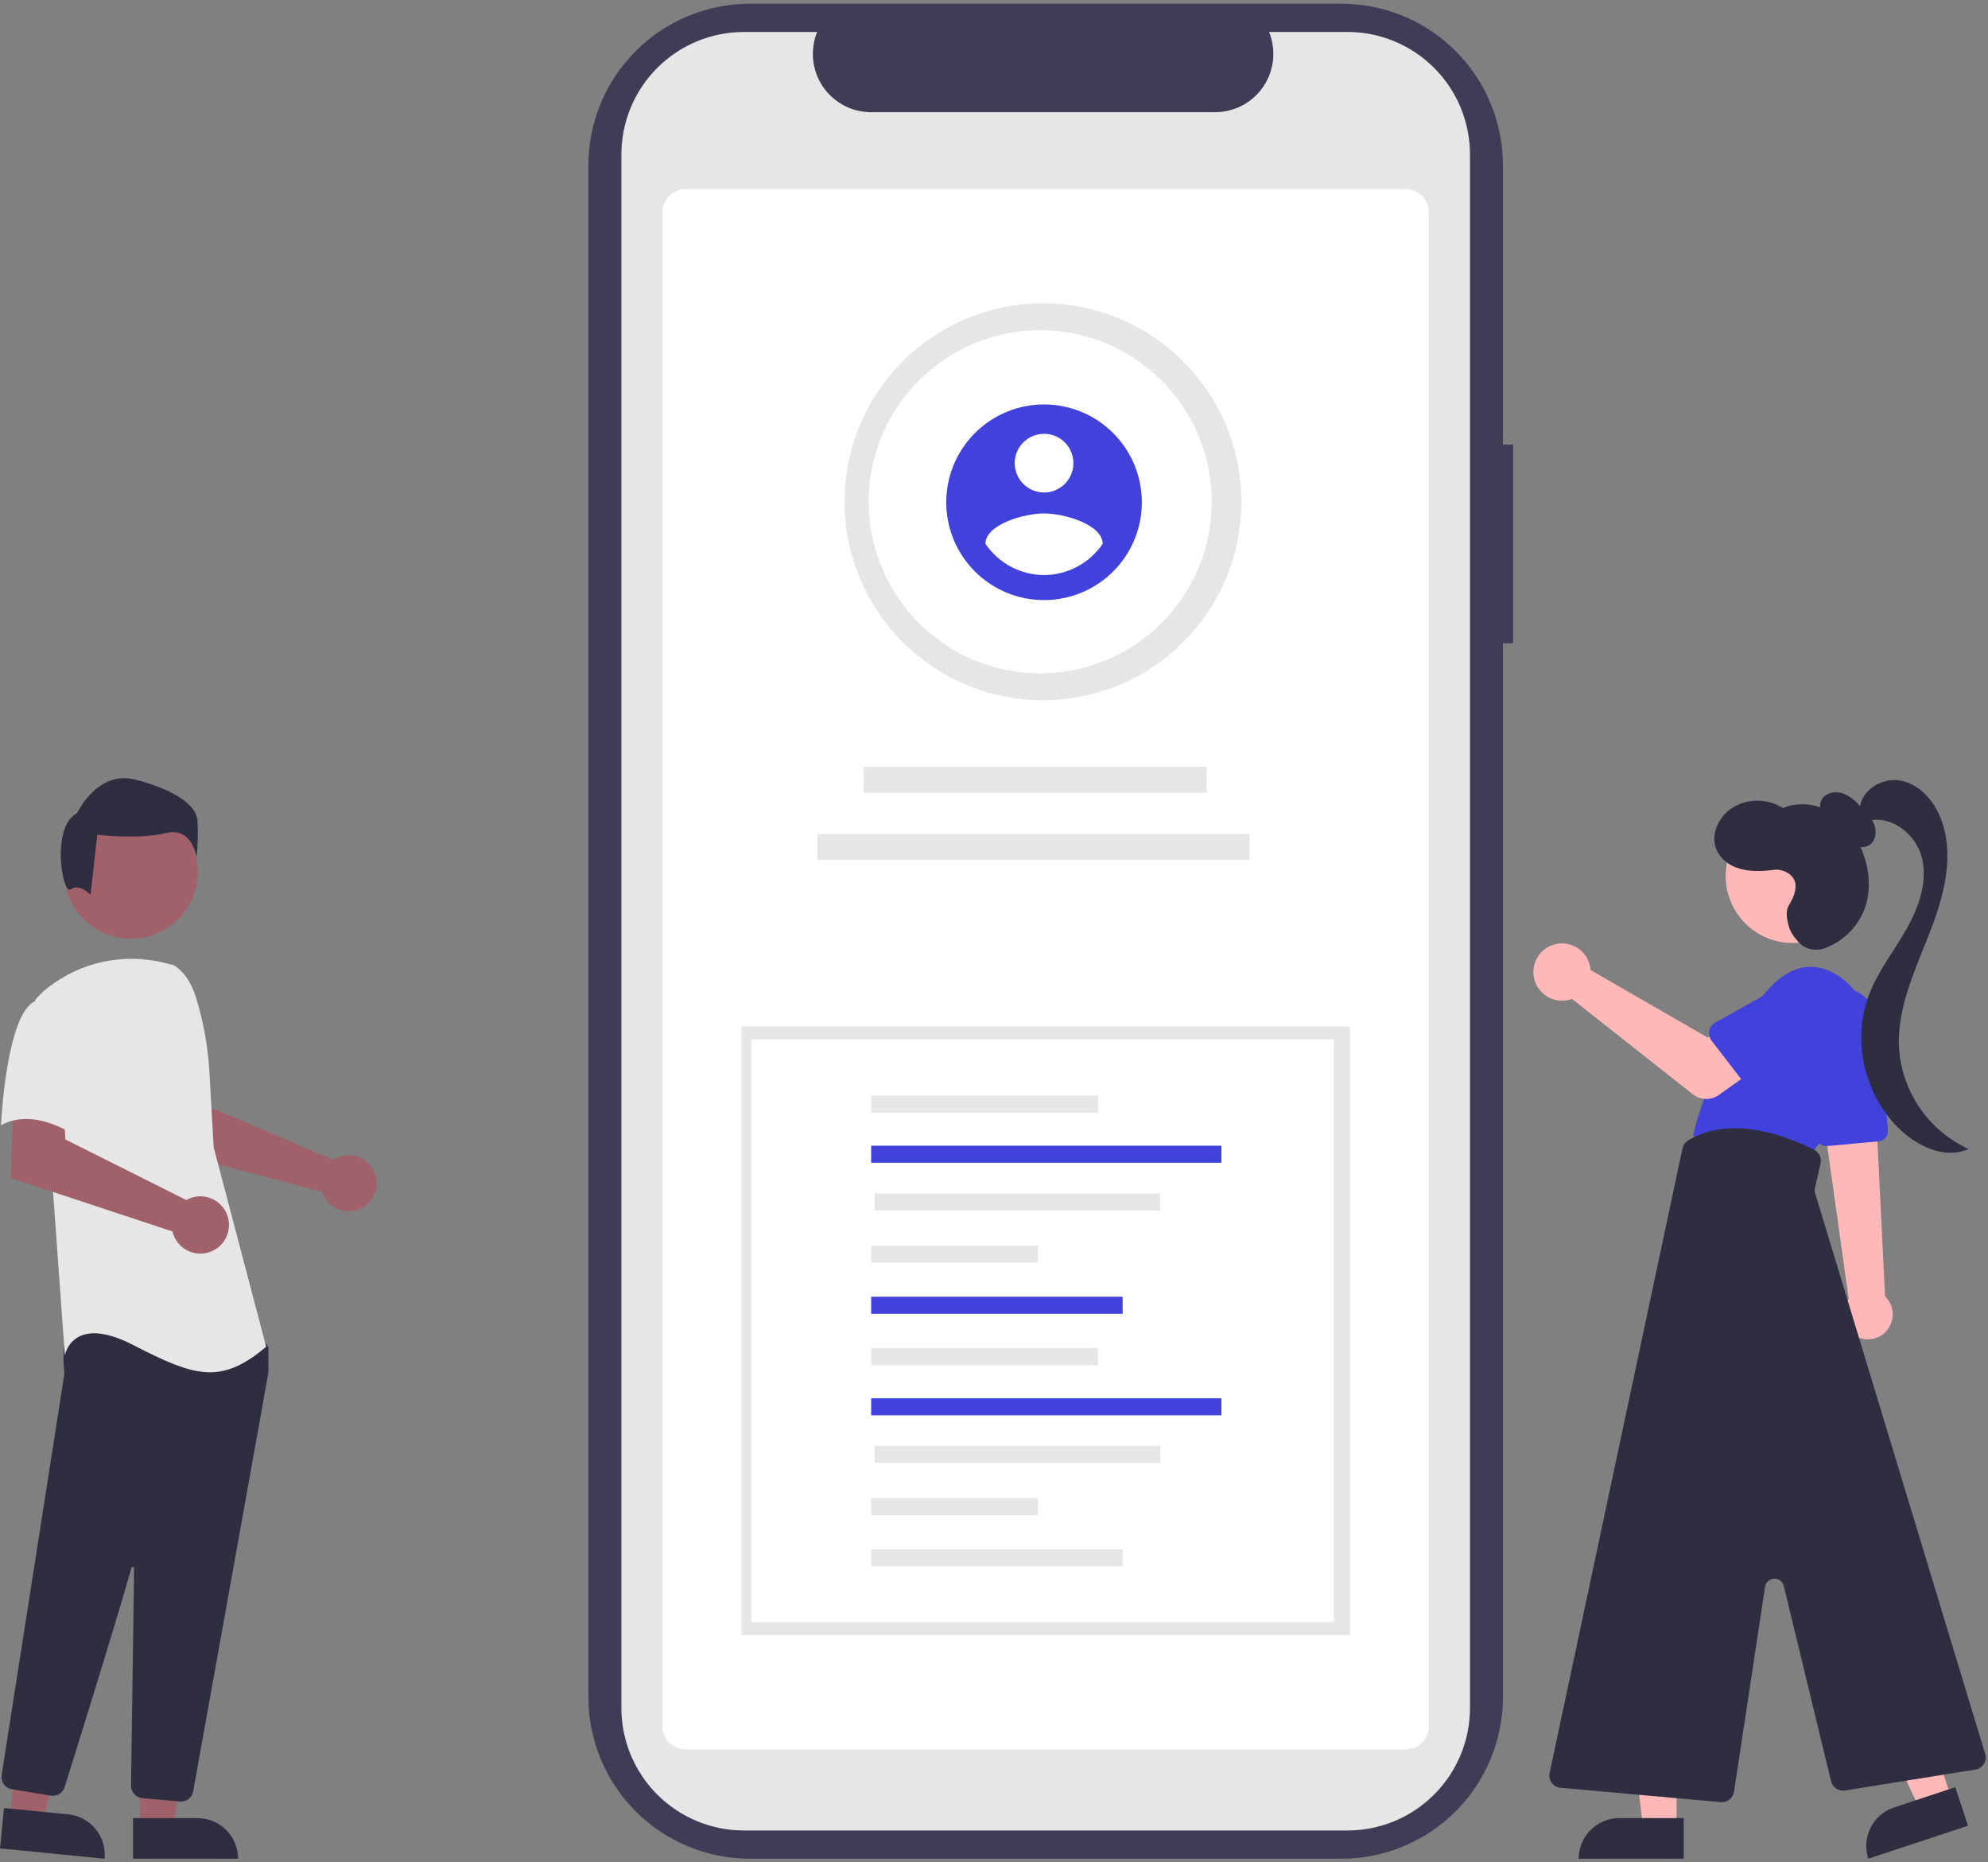 <svg width="346" height="324" viewBox="0 0 346 324" fill="none" xmlns="http://www.w3.org/2000/svg">
<rect x="0" y="0" width="346" height="324" fill="#808080" stroke="none"/>
<g clip-path="url(#clip0_207_12555)">
<path d="M263.35 77.352H261.577V28.767C261.577 21.31 258.614 14.157 253.341 8.884C248.067 3.611 240.915 0.648 233.457 0.648H130.527C123.069 0.648 115.917 3.611 110.643 8.884C105.37 14.157 102.407 21.31 102.407 28.767V295.304C102.407 302.762 105.37 309.914 110.643 315.188C115.917 320.461 123.069 323.424 130.527 323.424H233.459C240.917 323.424 248.069 320.461 253.342 315.188C258.616 309.914 261.578 302.762 261.578 295.304V111.935H263.35V77.352Z" fill="#3F3D56"/>
<path d="M255.845 26.885V297.187C255.844 302.841 253.598 308.264 249.6 312.262C245.603 316.261 240.18 318.508 234.526 318.511H129.479C123.822 318.511 118.397 316.265 114.397 312.265C110.396 308.266 108.148 302.841 108.147 297.185V26.885C108.149 21.229 110.397 15.805 114.397 11.806C118.398 7.808 123.823 5.562 129.479 5.562H142.221C141.596 7.101 141.358 8.77 141.528 10.422C141.698 12.074 142.272 13.659 143.199 15.038C144.125 16.417 145.376 17.547 146.841 18.329C148.307 19.111 149.942 19.521 151.603 19.523H211.491C213.152 19.52 214.787 19.11 216.253 18.328C217.718 17.546 218.969 16.416 219.895 15.037C220.821 13.658 221.395 12.073 221.565 10.42C221.735 8.768 221.496 7.099 220.87 5.56H234.52C240.174 5.561 245.597 7.808 249.595 11.805C253.594 15.803 255.841 21.225 255.843 26.879L255.845 26.885Z" fill="#E6E6E6"/>
<path d="M244.653 304.402H119.34C118.271 304.401 117.245 303.975 116.489 303.219C115.732 302.462 115.307 301.437 115.306 300.367V36.926C115.307 35.856 115.732 34.83 116.489 34.074C117.245 33.318 118.271 32.892 119.34 32.891H244.653C245.723 32.892 246.748 33.318 247.505 34.074C248.261 34.83 248.687 35.856 248.688 36.926V300.367C248.687 301.437 248.261 302.462 247.505 303.219C246.748 303.975 245.723 304.401 244.653 304.402Z" fill="white"/>
<path d="M181.522 121.834C200.589 121.834 216.047 106.377 216.047 87.309C216.047 68.241 200.589 52.783 181.522 52.783C162.454 52.783 146.996 68.241 146.996 87.309C146.996 106.377 162.454 121.834 181.522 121.834Z" fill="#E6E6E6"/>
<path d="M181.048 117.16C197.534 117.16 210.899 103.795 210.899 87.309C210.899 70.822 197.534 57.457 181.048 57.457C164.561 57.457 151.196 70.822 151.196 87.309C151.196 103.795 164.561 117.16 181.048 117.16Z" fill="white"/>
<path d="M181.711 70.377C178.345 70.377 175.055 71.376 172.256 73.246C169.457 75.116 167.275 77.774 165.987 80.884C164.699 83.994 164.362 87.416 165.019 90.718C165.675 94.019 167.296 97.052 169.677 99.432C172.057 101.812 175.09 103.433 178.391 104.09C181.693 104.747 185.115 104.409 188.225 103.121C191.335 101.833 193.993 99.652 195.863 96.853C197.733 94.054 198.731 90.763 198.731 87.397C198.731 82.883 196.938 78.554 193.746 75.362C190.554 72.171 186.225 70.377 181.711 70.377ZM181.711 75.483C182.721 75.483 183.708 75.783 184.548 76.344C185.388 76.905 186.042 77.702 186.429 78.635C186.815 79.568 186.916 80.595 186.719 81.585C186.522 82.576 186.036 83.486 185.322 84.2C184.608 84.914 183.698 85.4 182.708 85.597C181.717 85.794 180.69 85.693 179.757 85.307C178.824 84.92 178.027 84.266 177.466 83.426C176.905 82.586 176.605 81.599 176.605 80.589C176.605 79.919 176.737 79.255 176.994 78.635C177.251 78.016 177.627 77.453 178.101 76.979C178.575 76.505 179.138 76.129 179.757 75.872C180.377 75.615 181.041 75.483 181.711 75.483ZM181.711 100.064C179.694 100.054 177.71 99.553 175.93 98.604C174.151 97.654 172.63 96.284 171.499 94.614C171.581 91.21 178.307 89.336 181.711 89.336C185.116 89.336 191.841 91.21 191.923 94.614C190.792 96.284 189.271 97.652 187.491 98.602C185.712 99.552 183.728 100.054 181.711 100.065V100.064Z" fill="#4141DB"/>
<path d="M210.015 133.436H150.284V137.926H210.015V133.436Z" fill="#E6E6E6"/>
<path d="M217.464 145.103H142.292V149.592H217.464V145.103Z" fill="#E6E6E6"/>
<path d="M234.945 178.613H129.049V284.509H234.945V178.613Z" fill="#E6E6E6"/>
<path d="M232.148 180.853H130.732V282.268H232.148V180.853Z" fill="white"/>
<path d="M191.094 190.642H151.617V193.609H191.094V190.642Z" fill="#E6E6E6"/>
<path d="M212.579 199.354H151.617V202.321H212.579V199.354Z" fill="#4141DB"/>
<path d="M201.933 207.649H152.251V210.617H201.933V207.649Z" fill="#E6E6E6"/>
<path d="M180.621 216.751H151.617V219.719H180.621V216.751Z" fill="#E6E6E6"/>
<path d="M195.391 225.642H151.617V228.61H195.391V225.642Z" fill="#4141DB"/>
<path d="M191.095 234.589H151.617V237.556H191.095V234.589Z" fill="#E6E6E6"/>
<path d="M212.579 243.3H151.617V246.267H212.579V243.3Z" fill="#4141DB"/>
<path d="M201.933 251.596H152.251V254.563H201.933V251.596Z" fill="#E6E6E6"/>
<path d="M180.621 260.698H151.617V263.666H180.621V260.698Z" fill="#E6E6E6"/>
<path d="M195.391 269.589H151.617V272.556H195.391V269.589Z" fill="#E6E6E6"/>
<path d="M328.837 230.876C328.554 231.37 328.177 231.804 327.727 232.152C327.277 232.501 326.763 232.757 326.214 232.907C325.664 233.056 325.091 233.096 324.527 233.024C323.962 232.952 323.417 232.77 322.923 232.487C322.429 232.205 321.996 231.828 321.647 231.378C321.299 230.928 321.043 230.413 320.893 229.864C320.743 229.315 320.703 228.742 320.775 228.178C320.847 227.613 321.03 227.068 321.312 226.574C321.322 226.557 321.332 226.54 321.341 226.524C321.463 226.32 321.599 226.127 321.75 225.944L318.104 199.961L317.995 199.183L317.255 193.881L317.145 193.116L317.549 193.135L324.612 193.458L326.506 193.544L326.743 198.38L328.087 225.574C328.788 226.246 329.244 227.134 329.38 228.095C329.516 229.057 329.325 230.037 328.837 230.876Z" fill="#FFB8B8"/>
<path d="M318.017 199.418L326.986 198.595C327.451 198.551 327.88 198.325 328.179 197.966C328.478 197.607 328.623 197.144 328.583 196.679L326.921 178.028C326.842 177.139 326.588 176.274 326.174 175.482C325.76 174.691 325.195 173.989 324.51 173.416C323.825 172.843 323.033 172.411 322.181 172.144C321.329 171.877 320.433 171.78 319.543 171.86C318.654 171.939 317.789 172.193 316.997 172.607C316.206 173.02 315.504 173.586 314.931 174.271C314.358 174.956 313.926 175.747 313.659 176.6C313.392 177.452 313.295 178.348 313.375 179.238C313.386 179.366 313.401 179.494 313.42 179.622L316.11 197.915C316.171 198.335 316.382 198.717 316.702 198.995C317.023 199.272 317.432 199.425 317.855 199.425C317.909 199.426 317.963 199.424 318.017 199.418Z" fill="#4141DB"/>
<path d="M324.815 184.35C325.722 181.781 325.764 178.985 324.935 176.389C324.105 173.794 322.45 171.541 320.221 169.973C316.839 167.659 312.21 166.829 307.226 172.762C297.258 184.629 294.648 197.682 294.648 197.682L315.059 201.005C315.059 201.005 322 192.52 324.815 184.35Z" fill="#4141DB"/>
<path d="M291.802 318.02H285.983L283.214 295.574H291.803L291.802 318.02Z" fill="#FFB8B8"/>
<path d="M274.762 323.423H293.052V316.357H281.829C279.954 316.357 278.157 317.101 276.832 318.426C275.507 319.752 274.762 321.549 274.762 323.423Z" fill="#2F2E41"/>
<path d="M339.647 312.945L334.122 314.771L324.448 294.328L332.603 291.632L339.647 312.945Z" fill="#FFB8B8"/>
<path d="M325.162 323.423L342.527 317.684L340.309 310.974L329.653 314.496C328.772 314.788 327.957 315.25 327.255 315.856C326.552 316.462 325.976 317.201 325.559 318.03C325.142 318.859 324.892 319.762 324.824 320.687C324.756 321.612 324.87 322.542 325.162 323.423Z" fill="#2F2E41"/>
<path d="M312.002 164.087C318.441 164.087 323.66 158.868 323.66 152.429C323.66 145.99 318.441 140.771 312.002 140.771C305.563 140.771 300.344 145.99 300.344 152.429C300.344 158.868 305.563 164.087 312.002 164.087Z" fill="#FFB8B8"/>
<path d="M301.795 311.771L307.199 276.102C307.256 275.721 307.444 275.372 307.731 275.115C308.017 274.858 308.384 274.708 308.769 274.691C309.153 274.674 309.532 274.791 309.84 275.023C310.147 275.254 310.365 275.585 310.456 275.959L318.686 309.951C318.815 310.472 319.135 310.926 319.582 311.223C320.029 311.52 320.57 311.64 321.101 311.558L343.802 307.91C344.103 307.862 344.39 307.749 344.644 307.581C344.898 307.412 345.113 307.191 345.275 306.933C345.436 306.674 345.541 306.384 345.581 306.082C345.621 305.78 345.596 305.472 345.507 305.18L315.906 207.588C315.822 207.311 315.812 207.016 315.878 206.734L316.863 202.462C316.971 201.999 316.921 201.513 316.721 201.082C316.521 200.65 316.182 200.298 315.758 200.082C311.727 198.025 301.518 193.749 293.814 198.433C293.564 198.586 293.347 198.787 293.178 199.026C293.008 199.265 292.889 199.536 292.827 199.822L269.703 308.507C269.64 308.803 269.641 309.109 269.705 309.404C269.768 309.699 269.894 309.978 270.074 310.221C270.253 310.464 270.482 310.666 270.746 310.814C271.009 310.962 271.301 311.053 271.602 311.08L299.492 313.577C299.555 313.583 299.618 313.586 299.682 313.586C300.192 313.585 300.686 313.402 301.073 313.069C301.46 312.736 301.716 312.275 301.793 311.77L301.795 311.771Z" fill="#2F2E41"/>
<path d="M319.732 144.193C318.853 143.664 318.074 142.986 317.428 142.19C317.109 141.787 316.899 141.309 316.818 140.802C316.738 140.295 316.789 139.776 316.967 139.294C317.556 137.994 319.307 137.585 320.663 138.026C322.02 138.467 323.067 139.532 324.058 140.558C324.931 141.46 325.829 142.405 326.242 143.591C326.654 144.777 326.443 146.282 325.413 147.002C324.402 147.708 322.949 147.419 321.977 146.661C321.004 145.902 320.403 144.776 319.829 143.684L319.732 144.193Z" fill="#2F2E41"/>
<path d="M323.681 140.87C323.746 137.586 327.49 135.23 330.724 135.812C333.958 136.395 336.443 139.152 337.687 142.192C340.316 148.617 338.343 155.948 335.81 162.413C333.277 168.879 330.142 175.438 330.512 182.37C330.762 186.117 332.019 189.726 334.151 192.818C336.283 195.909 339.21 198.367 342.623 199.933C338.974 201.587 334.612 199.878 331.545 197.299C324.734 191.572 322.106 181.376 325.298 173.07C326.872 168.973 329.647 165.468 331.814 161.652C333.98 157.835 335.57 153.336 334.451 149.092C333.332 144.848 328.572 141.413 324.503 143.054L323.681 140.87Z" fill="#2F2E41"/>
<path d="M311.302 157.602C312.319 155.885 313.344 153.63 311.487 152.129C311.083 151.817 310.621 151.59 310.127 151.459C309.634 151.329 309.12 151.298 308.615 151.369C306.521 151.622 304.24 151.726 302.213 150.965C301.452 150.703 300.752 150.292 300.154 149.754C299.556 149.217 299.072 148.565 298.731 147.837C297.687 145.357 298.995 142.344 301.183 140.776C302.521 139.852 304.102 139.344 305.729 139.315C307.355 139.286 308.953 139.738 310.324 140.614C313.157 139.363 316.596 139.92 319.17 141.643C321.745 143.366 323.506 146.125 324.463 149.071C325.345 151.607 325.497 154.34 324.901 156.958C324.422 158.779 323.511 160.458 322.246 161.853C320.98 163.247 319.398 164.317 317.631 164.97C316.943 165.241 316.196 165.327 315.464 165.219C314.733 165.11 314.043 164.812 313.463 164.353C313.463 164.353 311.856 162.95 311.353 161.261C310.966 159.961 310.76 158.52 311.302 157.602Z" fill="#2F2E41"/>
<path d="M276.717 168.005C276.776 168.261 276.814 168.522 276.831 168.784L297.221 180.547L302.177 177.694L307.461 184.611L299.178 190.515C298.509 190.992 297.703 191.239 296.881 191.219C296.059 191.199 295.266 190.913 294.621 190.404L273.593 173.816C272.644 174.167 271.61 174.222 270.629 173.971C269.649 173.721 268.767 173.178 268.103 172.415C267.438 171.651 267.022 170.703 266.909 169.697C266.796 168.692 266.992 167.675 267.471 166.783C267.95 165.892 268.689 165.167 269.59 164.706C270.491 164.244 271.512 164.068 272.515 164.201C273.519 164.334 274.458 164.769 275.208 165.448C275.958 166.128 276.484 167.02 276.715 168.005H276.717Z" fill="#FFB8B8"/>
<path d="M297.903 181.104L304.494 189.646C304.681 189.888 304.919 190.088 305.19 190.231C305.462 190.373 305.761 190.456 306.067 190.473C306.373 190.489 306.68 190.44 306.965 190.328C307.251 190.216 307.509 190.043 307.721 189.823L315.182 182.076C316.444 181.136 317.282 179.734 317.51 178.177C317.738 176.62 317.339 175.036 316.399 173.773C315.46 172.511 314.057 171.674 312.5 171.445C310.943 171.217 309.359 171.616 308.097 172.556C308.033 172.604 307.969 172.653 307.907 172.704L298.55 177.936C298.282 178.086 298.05 178.291 297.869 178.539C297.687 178.787 297.562 179.071 297.5 179.372C297.439 179.672 297.443 179.983 297.512 180.282C297.582 180.581 297.714 180.861 297.902 181.104L297.903 181.104Z" fill="#4141DB"/>
<path d="M58.718 201.462C58.485 201.568 58.261 201.693 58.048 201.836L36.758 192.749L35.998 187.141L27.491 187.089L27.994 199.952L56.095 207.384C56.154 207.58 56.225 207.771 56.307 207.958C56.714 208.825 57.367 209.552 58.185 210.049C59.004 210.546 59.951 210.79 60.907 210.75C61.864 210.711 62.788 210.389 63.562 209.826C64.337 209.264 64.928 208.484 65.261 207.587C65.594 206.689 65.655 205.713 65.435 204.781C65.215 203.85 64.725 203.003 64.026 202.349C63.327 201.695 62.45 201.262 61.506 201.104C60.562 200.947 59.592 201.072 58.718 201.463L58.718 201.462Z" fill="#A0616A"/>
<path d="M24.398 318.02H30.217L32.985 295.574H24.397L24.398 318.02Z" fill="#A0616A"/>
<path d="M34.374 316.358H23.151V323.422H41.44C41.44 321.548 40.696 319.75 39.371 318.425C38.045 317.1 36.248 316.355 34.374 316.355H34.374L34.374 316.358Z" fill="#2F2E41"/>
<path d="M1.765 316.377L7.556 316.946L12.512 294.88L3.965 294.04L1.765 316.377Z" fill="#A0616A"/>
<path d="M11.86 315.7L0.693 314.6L0 321.631L18.198 323.424C18.289 322.5 18.197 321.568 17.928 320.68C17.659 319.793 17.217 318.966 16.628 318.249C16.04 317.532 15.316 316.938 14.498 316.5C13.679 316.063 12.783 315.791 11.86 315.7L11.86 315.7Z" fill="#2F2E41"/>
<path d="M22.778 163.333C29.217 163.333 34.436 158.113 34.436 151.674C34.436 145.235 29.217 140.016 22.778 140.016C16.339 140.016 11.12 145.235 11.12 151.674C11.12 158.113 16.339 163.333 22.778 163.333Z" fill="#A0616A"/>
<path d="M31.518 313.481C32.018 313.483 32.503 313.307 32.886 312.986C33.27 312.664 33.527 312.218 33.614 311.725C36.623 295.008 46.471 240.335 46.707 238.819C46.712 238.784 46.715 238.749 46.714 238.714V234.637C46.715 234.489 46.669 234.344 46.582 234.223L45.281 232.402C45.22 232.314 45.139 232.242 45.044 232.19C44.95 232.139 44.846 232.11 44.738 232.105C37.323 231.757 13.038 230.738 11.865 232.204C10.687 233.676 11.105 238.141 11.2 239.02L11.195 239.112L0.285 308.888C0.2 309.445 0.337 310.013 0.667 310.469C0.997 310.925 1.493 311.233 2.048 311.326L8.863 312.448C9.37 312.53 9.89 312.427 10.328 312.157C10.766 311.888 11.092 311.47 11.248 310.98C13.356 304.246 20.423 281.59 22.872 272.823C22.888 272.768 22.923 272.72 22.971 272.689C23.019 272.658 23.077 272.645 23.134 272.653C23.191 272.661 23.243 272.689 23.28 272.733C23.318 272.776 23.338 272.832 23.338 272.889C23.215 281.246 22.92 302.567 22.816 309.931L22.805 310.724C22.8 311.261 22.997 311.78 23.357 312.179C23.717 312.577 24.213 312.827 24.748 312.877L31.319 313.472C31.385 313.479 31.451 313.482 31.518 313.481Z" fill="#2F2E41"/>
<path d="M30.177 167.917C32.211 169.126 33.429 171.349 34.127 173.613C35.421 177.8 36.199 182.129 36.446 186.504L37.184 199.605L46.324 234.337C38.402 241.04 33.833 239.516 23.169 234.033C12.505 228.551 11.287 235.861 11.287 235.861L9.155 206.309L6.109 174.017C6.792 173.193 7.567 172.449 8.416 171.798C11.232 169.608 14.508 168.086 17.998 167.346C21.488 166.606 25.1 166.667 28.562 167.526L30.177 167.917Z" fill="#E6E6E6"/>
<path d="M33.145 208.475C32.9 208.567 32.661 208.678 32.433 208.807L11.382 198.27L11.032 192.561L2.349 191.963L1.883 204.975L30.015 214.278C30.245 215.264 30.769 216.157 31.518 216.837C32.267 217.518 33.206 217.954 34.209 218.088C35.213 218.222 36.233 218.047 37.135 217.587C38.036 217.127 38.776 216.404 39.257 215.513C39.737 214.622 39.934 213.606 39.823 212.6C39.712 211.594 39.297 210.645 38.633 209.881C37.969 209.117 37.089 208.572 36.108 208.321C35.128 208.069 34.094 208.122 33.145 208.472L33.145 208.475Z" fill="#A0616A"/>
<path d="M6.261 174.162C1.082 175.99 0.169 195.795 0.169 195.795C6.262 192.444 13.574 197.928 13.574 197.928C13.574 197.928 15.097 192.748 16.925 186.046C17.477 184.161 17.543 182.166 17.117 180.249C16.691 178.331 15.787 176.552 14.488 175.078C14.488 175.078 11.441 172.334 6.261 174.162Z" fill="#E6E6E6"/>
<path d="M12.326 154.758C13.779 153.596 15.76 155.707 15.76 155.707L16.922 145.25C16.922 145.25 24.185 146.12 28.834 144.959C33.483 143.798 34.208 149.172 34.208 149.172C34.448 147.001 34.497 144.814 34.354 142.635C34.063 140.021 30.287 137.406 23.605 135.663C16.923 133.92 13.437 141.473 13.437 141.473C8.786 143.797 10.872 155.92 12.326 154.758Z" fill="#2F2E41"/>
</g>
<defs>
<clipPath id="clip0_207_12555">
<rect width="345.598" height="322.776" fill="white" transform="translate(0.001 0.648)"/>
</clipPath>
</defs>
</svg>
